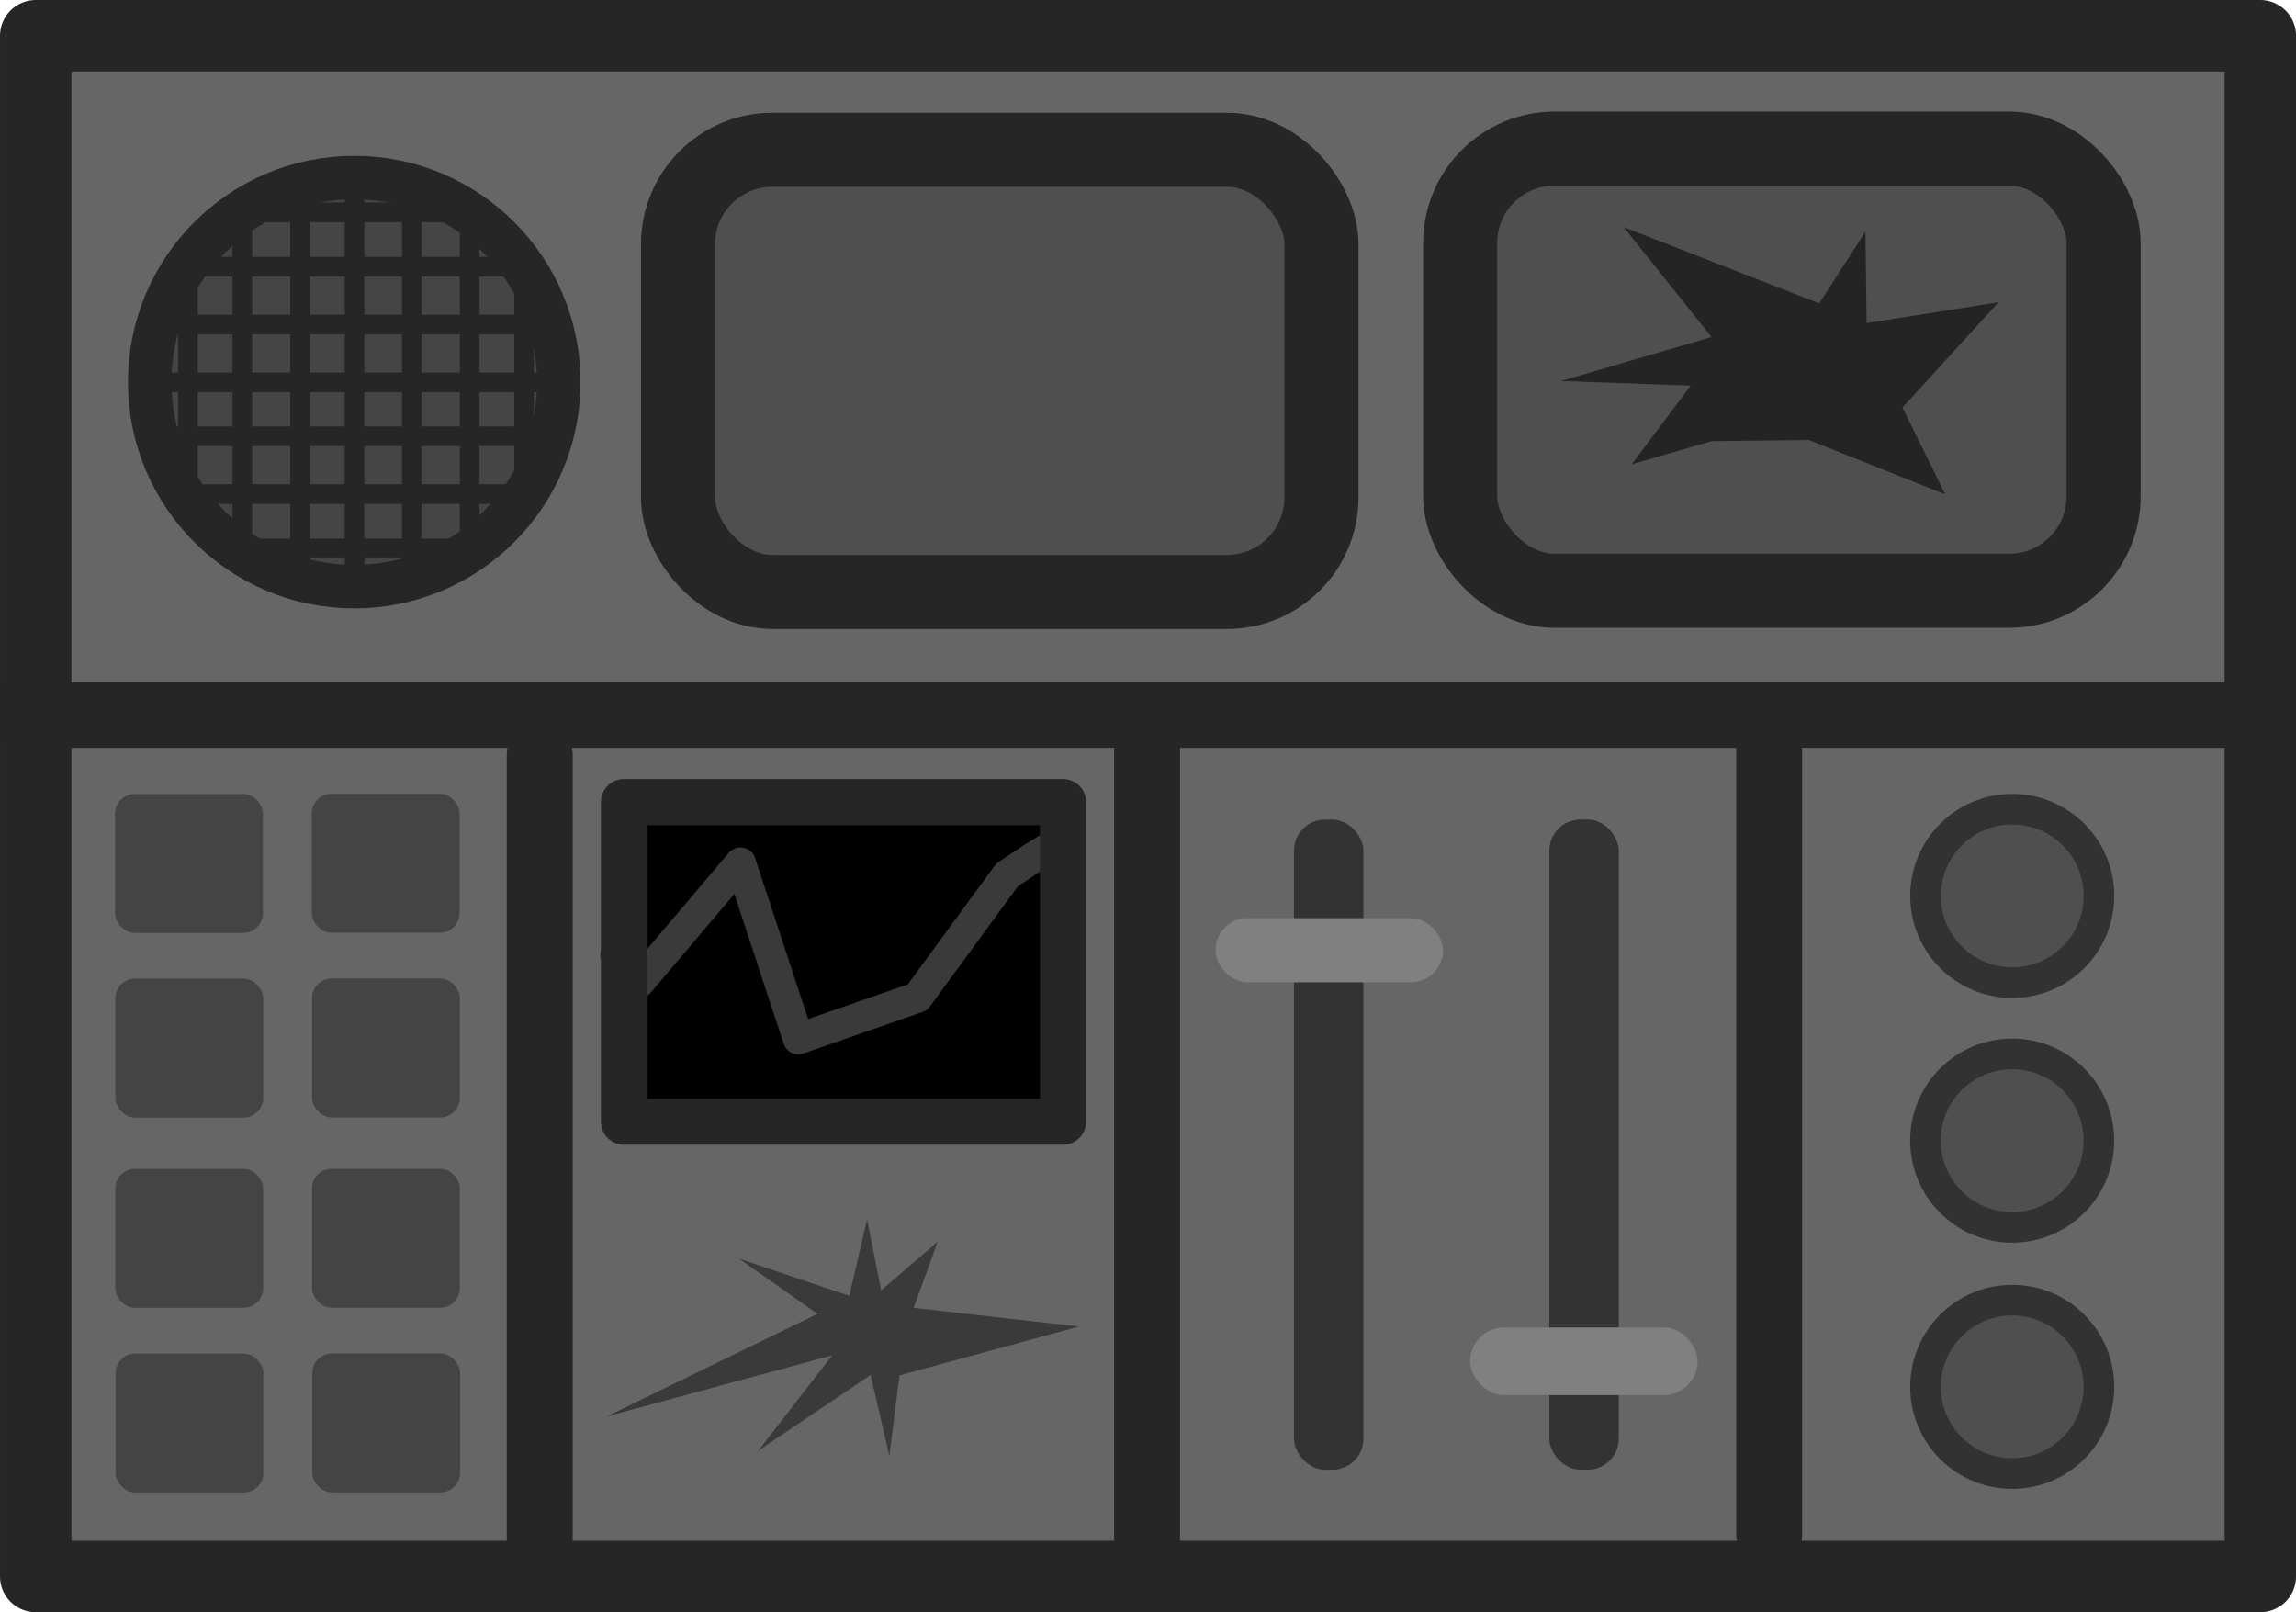 <?xml version="1.0" encoding="UTF-8" standalone="no"?>
<!-- Created with Inkscape (http://www.inkscape.org/) -->

<svg
   width="227.896"
   height="160.007"
   viewBox="0 0 60.297 42.335"
   version="1.1"
   id="svg84442"
   inkscape:version="1.3 (0e150ed, 2023-07-21)"
   sodipodi:docname="control_panel2.svg"
   xmlns:inkscape="http://www.inkscape.org/namespaces/inkscape"
   xmlns:sodipodi="http://sodipodi.sourceforge.net/DTD/sodipodi-0.dtd"
   xmlns="http://www.w3.org/2000/svg"
   xmlns:svg="http://www.w3.org/2000/svg">
  <sodipodi:namedview
     id="namedview84444"
     pagecolor="#ffffff"
     bordercolor="#000000"
     borderopacity="0.25"
     inkscape:showpageshadow="2"
     inkscape:pageopacity="0.0"
     inkscape:pagecheckerboard="0"
     inkscape:deskcolor="#d1d1d1"
     inkscape:document-units="mm"
     showgrid="false"
     inkscape:zoom="17.127213"
     inkscape:cx="197.6095"
     inkscape:cy="123.22495"
     inkscape:window-width="1440"
     inkscape:window-height="900"
     inkscape:window-x="0"
     inkscape:window-y="0"
     inkscape:window-maximized="0"
     inkscape:current-layer="layer1" />
  <defs
     id="defs84439" />
  <g
     inkscape:label="Слой 1"
     inkscape:groupmode="layer"
     id="layer1"
     transform="translate(-88.651,-118.822)">
    <rect
       style="fill:#666666;fill-opacity:1;stroke:#262626;stroke-width:1.876;stroke-dasharray:none;stroke-opacity:1;paint-order:fill markers stroke;stop-color:#000000;stroke-linejoin:round"
       id="rect55529-9-9"
       width="58.422"
       height="40.459"
       x="89.589"
       y="119.76"
       ry="0" />
    <circle
       style="fill:#454545;fill-opacity:1;stroke:#262626;stroke-width:1.142;stroke-dasharray:none;stroke-opacity:1;paint-order:fill markers stroke;stop-color:#000000"
       id="path60773-1-9-5"
       cx="97.954"
       cy="128.856"
       r="5.371" />
    <rect
       style="fill:#262626;fill-opacity:1;stroke:none;stroke-width:1.602;stroke-dasharray:none;stroke-opacity:1;paint-order:fill markers stroke;stop-color:#000000"
       id="rect63758-7-6"
       width="0.516"
       height="10.917"
       x="97.704"
       y="123.363" />
    <rect
       style="fill:#262626;fill-opacity:1;stroke:none;stroke-width:1.602;stroke-dasharray:none;stroke-opacity:1;paint-order:fill markers stroke;stop-color:#000000"
       id="rect63758-8-0-6"
       width="0.516"
       height="10.917"
       x="-129.121"
       y="92.632"
       transform="rotate(-90)" />
    <rect
       style="fill:#262626;fill-opacity:1;stroke:none;stroke-width:1.51;stroke-dasharray:none;stroke-opacity:1;paint-order:fill markers stroke;stop-color:#000000"
       id="rect63758-8-2-38-0"
       width="0.516"
       height="9.71"
       x="-127.602"
       y="92.958"
       transform="rotate(-90)" />
    <rect
       style="fill:#262626;fill-opacity:1;stroke:none;stroke-width:1.482;stroke-dasharray:none;stroke-opacity:1;paint-order:fill markers stroke;stop-color:#000000"
       id="rect63758-8-2-5-82-1"
       width="0.516"
       height="9.345"
       x="-126.083"
       y="93.403"
       transform="rotate(-90)" />
    <rect
       style="fill:#262626;fill-opacity:1;stroke:none;stroke-width:1.253;stroke-dasharray:none;stroke-opacity:1;paint-order:fill markers stroke;stop-color:#000000"
       id="rect63758-8-2-5-4-9-4"
       width="0.516"
       height="6.686"
       x="-124.655"
       y="94.74"
       transform="rotate(-90)" />
    <rect
       style="fill:#262626;fill-opacity:1;stroke:none;stroke-width:1.51;stroke-dasharray:none;stroke-opacity:1;paint-order:fill markers stroke;stop-color:#000000"
       id="rect63758-8-2-3-9-9"
       width="0.516"
       height="9.71"
       x="130.019"
       y="93.044"
       transform="matrix(0,1,1,0,0,0)" />
    <rect
       style="fill:#262626;fill-opacity:1;stroke:none;stroke-width:1.482;stroke-dasharray:none;stroke-opacity:1;paint-order:fill markers stroke;stop-color:#000000"
       id="rect63758-8-2-5-6-50-5"
       width="0.516"
       height="9.345"
       x="131.538"
       y="93.489"
       transform="matrix(0,1,1,0,0,0)" />
    <rect
       style="fill:#262626;fill-opacity:1;stroke:none;stroke-width:1.253;stroke-dasharray:none;stroke-opacity:1;paint-order:fill markers stroke;stop-color:#000000"
       id="rect63758-8-2-5-4-4-6-9"
       width="0.516"
       height="6.686"
       x="132.966"
       y="94.826"
       transform="matrix(0,1,1,0,0,0)" />
    <rect
       style="fill:#262626;fill-opacity:1;stroke:none;stroke-width:1.51;stroke-dasharray:none;stroke-opacity:1;paint-order:fill markers stroke;stop-color:#000000"
       id="rect63758-8-2-30-5-8"
       width="0.516"
       height="9.71"
       x="96.275"
       y="124.133" />
    <rect
       style="fill:#262626;fill-opacity:1;stroke:none;stroke-width:1.482;stroke-dasharray:none;stroke-opacity:1;paint-order:fill markers stroke;stop-color:#000000"
       id="rect63758-8-2-5-7-28-9"
       width="0.516"
       height="9.345"
       x="94.756"
       y="124.052" />
    <rect
       style="fill:#262626;fill-opacity:1;stroke:none;stroke-width:1.253;stroke-dasharray:none;stroke-opacity:1;paint-order:fill markers stroke;stop-color:#000000"
       id="rect63758-8-2-5-4-5-5-8"
       width="0.516"
       height="6.686"
       x="93.328"
       y="125.374" />
    <rect
       style="fill:#262626;fill-opacity:1;stroke:none;stroke-width:1.51;stroke-dasharray:none;stroke-opacity:1;paint-order:fill markers stroke;stop-color:#000000"
       id="rect63758-8-2-3-1-3-7"
       width="0.516"
       height="9.71"
       x="-99.723"
       y="124.047"
       transform="scale(-1,1)" />
    <rect
       style="fill:#262626;fill-opacity:1;stroke:none;stroke-width:1.482;stroke-dasharray:none;stroke-opacity:1;paint-order:fill markers stroke;stop-color:#000000"
       id="rect63758-8-2-5-6-5-8-2"
       width="0.516"
       height="9.345"
       x="-101.243"
       y="123.967"
       transform="scale(-1,1)" />
    <rect
       style="fill:#262626;fill-opacity:1;stroke:none;stroke-width:1.253;stroke-dasharray:none;stroke-opacity:1;paint-order:fill markers stroke;stop-color:#000000"
       id="rect63758-8-2-5-4-4-3-1-2"
       width="0.516"
       height="6.686"
       x="-102.671"
       y="125.288"
       transform="scale(-1,1)" />
    <rect
       style="fill:#262626;fill-opacity:1;stroke:none;stroke-width:2.873;stroke-dasharray:none;stroke-opacity:1;paint-order:fill markers stroke;stop-color:#000000"
       id="rect67632-0-6"
       width="59.678"
       height="1.725"
       x="88.834"
       y="136.734" />
    <rect
       style="fill:#4f4f4f;fill-opacity:1;stroke:#262626;stroke-width:1.944;stroke-dasharray:none;stroke-opacity:1;paint-order:fill markers stroke;stop-color:#000000"
       id="rect69275-53-7"
       width="16.899"
       height="11.612"
       x="106.456"
       y="122.754"
       ry="2.483" />
    <rect
       style="fill:#4f4f4f;fill-opacity:1;stroke:#262626;stroke-width:1.944;stroke-dasharray:none;stroke-opacity:1;paint-order:fill markers stroke;stop-color:#000000"
       id="rect69275-5-7-1"
       width="16.899"
       height="11.612"
       x="126.997"
       y="122.723"
       ry="2.483" />
    <path
       style="fill:#242424;fill-opacity:1;stroke:none;stroke-width:1.705;stroke-dasharray:none;stroke-opacity:1;paint-order:fill markers stroke;stop-color:#000000"
       d="m 133.599,130.406 -2.097,0.608 1.55,-2.066 -3.403,-0.122 3.95,-1.155 -2.309,-2.887 5.135,2.005 1.216,-1.884 0.03,2.401 3.464,-0.547 -2.522,2.765 1.124,2.279 -3.586,-1.428 z"
       id="path74201-6-0" />
    <rect
       style="fill:#444444;fill-opacity:1;stroke:none;stroke-width:1.856;stroke-dasharray:none;stroke-opacity:1;paint-order:fill markers stroke;stop-color:#000000"
       id="rect77159-21-1"
       width="3.882"
       height="3.648"
       x="91.673"
       y="139.67"
       ry="0.514" />
    <rect
       style="fill:#444444;fill-opacity:1;stroke:none;stroke-width:1.856;stroke-dasharray:none;stroke-opacity:1;paint-order:fill markers stroke;stop-color:#000000"
       id="rect77159-2-33-5"
       width="3.882"
       height="3.648"
       x="96.839"
       y="139.667"
       ry="0.514" />
    <rect
       style="fill:#444444;fill-opacity:1;stroke:none;stroke-width:1.856;stroke-dasharray:none;stroke-opacity:1;paint-order:fill markers stroke;stop-color:#000000"
       id="rect77159-20-9-9"
       width="3.882"
       height="3.648"
       x="91.68"
       y="144.52"
       ry="0.514" />
    <rect
       style="fill:#444444;fill-opacity:1;stroke:none;stroke-width:1.856;stroke-dasharray:none;stroke-opacity:1;paint-order:fill markers stroke;stop-color:#000000"
       id="rect77159-2-0-8-1"
       width="3.882"
       height="3.648"
       x="96.846"
       y="144.517"
       ry="0.514" />
    <rect
       style="fill:#444444;fill-opacity:1;stroke:none;stroke-width:1.856;stroke-dasharray:none;stroke-opacity:1;paint-order:fill markers stroke;stop-color:#000000"
       id="rect77159-0-2-1"
       width="3.882"
       height="3.648"
       x="91.679"
       y="149.515"
       ry="0.514" />
    <rect
       style="fill:#444444;fill-opacity:1;stroke:none;stroke-width:1.856;stroke-dasharray:none;stroke-opacity:1;paint-order:fill markers stroke;stop-color:#000000"
       id="rect77159-2-4-1-5"
       width="3.882"
       height="3.648"
       x="96.845"
       y="149.512"
       ry="0.514" />
    <rect
       style="fill:#444444;fill-opacity:1;stroke:none;stroke-width:1.856;stroke-dasharray:none;stroke-opacity:1;paint-order:fill markers stroke;stop-color:#000000"
       id="rect77159-20-6-3-4"
       width="3.882"
       height="3.648"
       x="91.686"
       y="154.365"
       ry="0.514" />
    <rect
       style="fill:#444444;fill-opacity:1;stroke:none;stroke-width:1.856;stroke-dasharray:none;stroke-opacity:1;paint-order:fill markers stroke;stop-color:#000000"
       id="rect77159-2-0-7-6-5"
       width="3.882"
       height="3.648"
       x="96.852"
       y="154.362"
       ry="0.514" />
    <rect
       style="fill:#262626;fill-opacity:1;stroke:none;stroke-width:1.887;stroke-dasharray:none;stroke-opacity:1;paint-order:fill markers stroke;stop-color:#000000"
       id="rect81429-1-8"
       width="1.731"
       height="23.115"
       x="101.96"
       y="137.784"
       ry="0.842" />
    <path
       style="fill:#3a3a3a;fill-opacity:1;stroke:none;stroke-width:0.543;stroke-linecap:square;stroke-linejoin:round;stroke-dasharray:none;stroke-opacity:1"
       d="m 110.121,153.322 -5.544,2.696 5.93,-1.608 -1.944,2.507 2.951,-1.99 0.493,2.128 0.266,-2.117 4.711,-1.283 -4.338,-0.492 0.628,-1.735 -1.482,1.277 -0.37,-1.865 -0.466,2.008 -2.9,-0.977 z"
       id="path4"
       sodipodi:nodetypes="ccccccccccccccc" />
    <rect
       style="fill:#262626;fill-opacity:1;stroke:none;stroke-width:1.887;stroke-dasharray:none;stroke-opacity:1;paint-order:fill markers stroke;stop-color:#000000"
       id="rect81429-5-8-3"
       width="1.731"
       height="23.115"
       x="117.909"
       y="137.392"
       ry="0.842" />
    <rect
       style="fill:#262626;fill-opacity:1;stroke:none;stroke-width:1.856;stroke-dasharray:none;stroke-opacity:1;paint-order:fill markers stroke;stop-color:#000000"
       id="rect81429-5-5-3-7"
       width="1.731"
       height="22.357"
       x="134.247"
       y="137.59"
       ry="0.815" />
    <rect
       style="fill:#333333;fill-opacity:1;stroke:none;stroke-width:1.856;stroke-dasharray:none;stroke-opacity:1;paint-order:fill markers stroke;stop-color:#000000"
       id="rect82206-5-5"
       width="1.824"
       height="17.072"
       x="122.633"
       y="140.343"
       ry="0.815" />
    <rect
       style="fill:#333333;fill-opacity:1;stroke:none;stroke-width:1.856;stroke-dasharray:none;stroke-opacity:1;paint-order:fill markers stroke;stop-color:#000000"
       id="rect82206-6-8-3"
       width="1.824"
       height="17.072"
       x="129.339"
       y="140.342"
       ry="0.815" />
    <rect
       style="fill:#808080;fill-opacity:1;stroke:none;stroke-width:2.089;stroke-dasharray:none;stroke-opacity:1;paint-order:fill markers stroke;stop-color:#000000"
       id="rect82237-6-1"
       width="5.974"
       height="1.684"
       x="120.573"
       y="142.932"
       ry="0.842" />
    <rect
       style="fill:#808080;fill-opacity:1;stroke:none;stroke-width:2.146;stroke-dasharray:none;stroke-opacity:1;paint-order:fill markers stroke;stop-color:#000000"
       id="rect82237-0-4-9"
       width="5.974"
       height="1.777"
       x="127.259"
       y="153.678"
       ry="0.889" />
    <circle
       style="fill:#323232;fill-opacity:1;stroke:none;stroke-width:1;stroke-dasharray:none;stroke-opacity:0.8;paint-order:fill markers stroke;stop-color:#000000"
       id="path87164-02-3"
       cx="141.495"
       cy="155.239"
       r="2.679" />
    <circle
       style="fill:#4f4f4f;fill-opacity:1;stroke:none;stroke-width:0.914;stroke-dasharray:none;stroke-opacity:0.8;paint-order:fill markers stroke;stop-color:#000000"
       id="path87961-2-1"
       cx="141.495"
       cy="155.239"
       r="1.875" />
    <circle
       style="fill:#323232;fill-opacity:1;stroke:none;stroke-width:1;stroke-dasharray:none;stroke-opacity:0.8;paint-order:fill markers stroke;stop-color:#000000"
       id="path87164-02-8-3"
       cx="141.496"
       cy="142.347"
       r="2.679" />
    <circle
       style="fill:#4f4f4f;fill-opacity:1;stroke:none;stroke-width:0.914;stroke-dasharray:none;stroke-opacity:0.8;paint-order:fill markers stroke;stop-color:#000000"
       id="path87961-2-0-9"
       cx="141.496"
       cy="142.347"
       r="1.875" />
    <circle
       style="fill:#323232;fill-opacity:1;stroke:none;stroke-width:1;stroke-dasharray:none;stroke-opacity:0.8;paint-order:fill markers stroke;stop-color:#000000"
       id="path87164-02-1-3"
       cx="141.494"
       cy="148.773"
       r="2.679" />
    <circle
       style="fill:#4f4f4f;fill-opacity:1;stroke:none;stroke-width:0.914;stroke-dasharray:none;stroke-opacity:0.8;paint-order:fill markers stroke;stop-color:#000000"
       id="path87961-2-4-0"
       cx="141.494"
       cy="148.773"
       r="1.875" />
    <path
       style="color:#000000;fill:#000000;stroke-linecap:round;stroke-linejoin:round;-inkscape-stroke:none"
       d="m 105.037,139.578 h 11.531 v 8.391 h -11.531 z"
       id="path1" />
    <path
       style="fill:none;fill-opacity:1;stroke:#3a3a3a;stroke-width:0.812;stroke-linecap:round;stroke-linejoin:round;stroke-dasharray:none;stroke-opacity:1"
       d="m 104.815,143.917 0.605,0.72 2.676,-3.156 1.521,4.62 3.128,-1.09 2.353,-3.214 0.643,-0.43 0.606,-0.373"
       id="path3" />
    <path
       style="color:#000000;fill:#262626;stroke-linecap:round;stroke-linejoin:round;-inkscape-stroke:none"
       d="m 105.037,139.278 a 0.606,0.606 0 0 0 -0.605,0.607 v 8.391 a 0.606,0.606 0 0 0 0.605,0.605 h 11.531 a 0.606,0.606 0 0 0 0.605,-0.605 v -8.391 a 0.606,0.606 0 0 0 -0.605,-0.607 z m 0.605,1.213 h 10.32 v 7.18 h -10.32 z"
       id="path2" />
  </g>
</svg>
